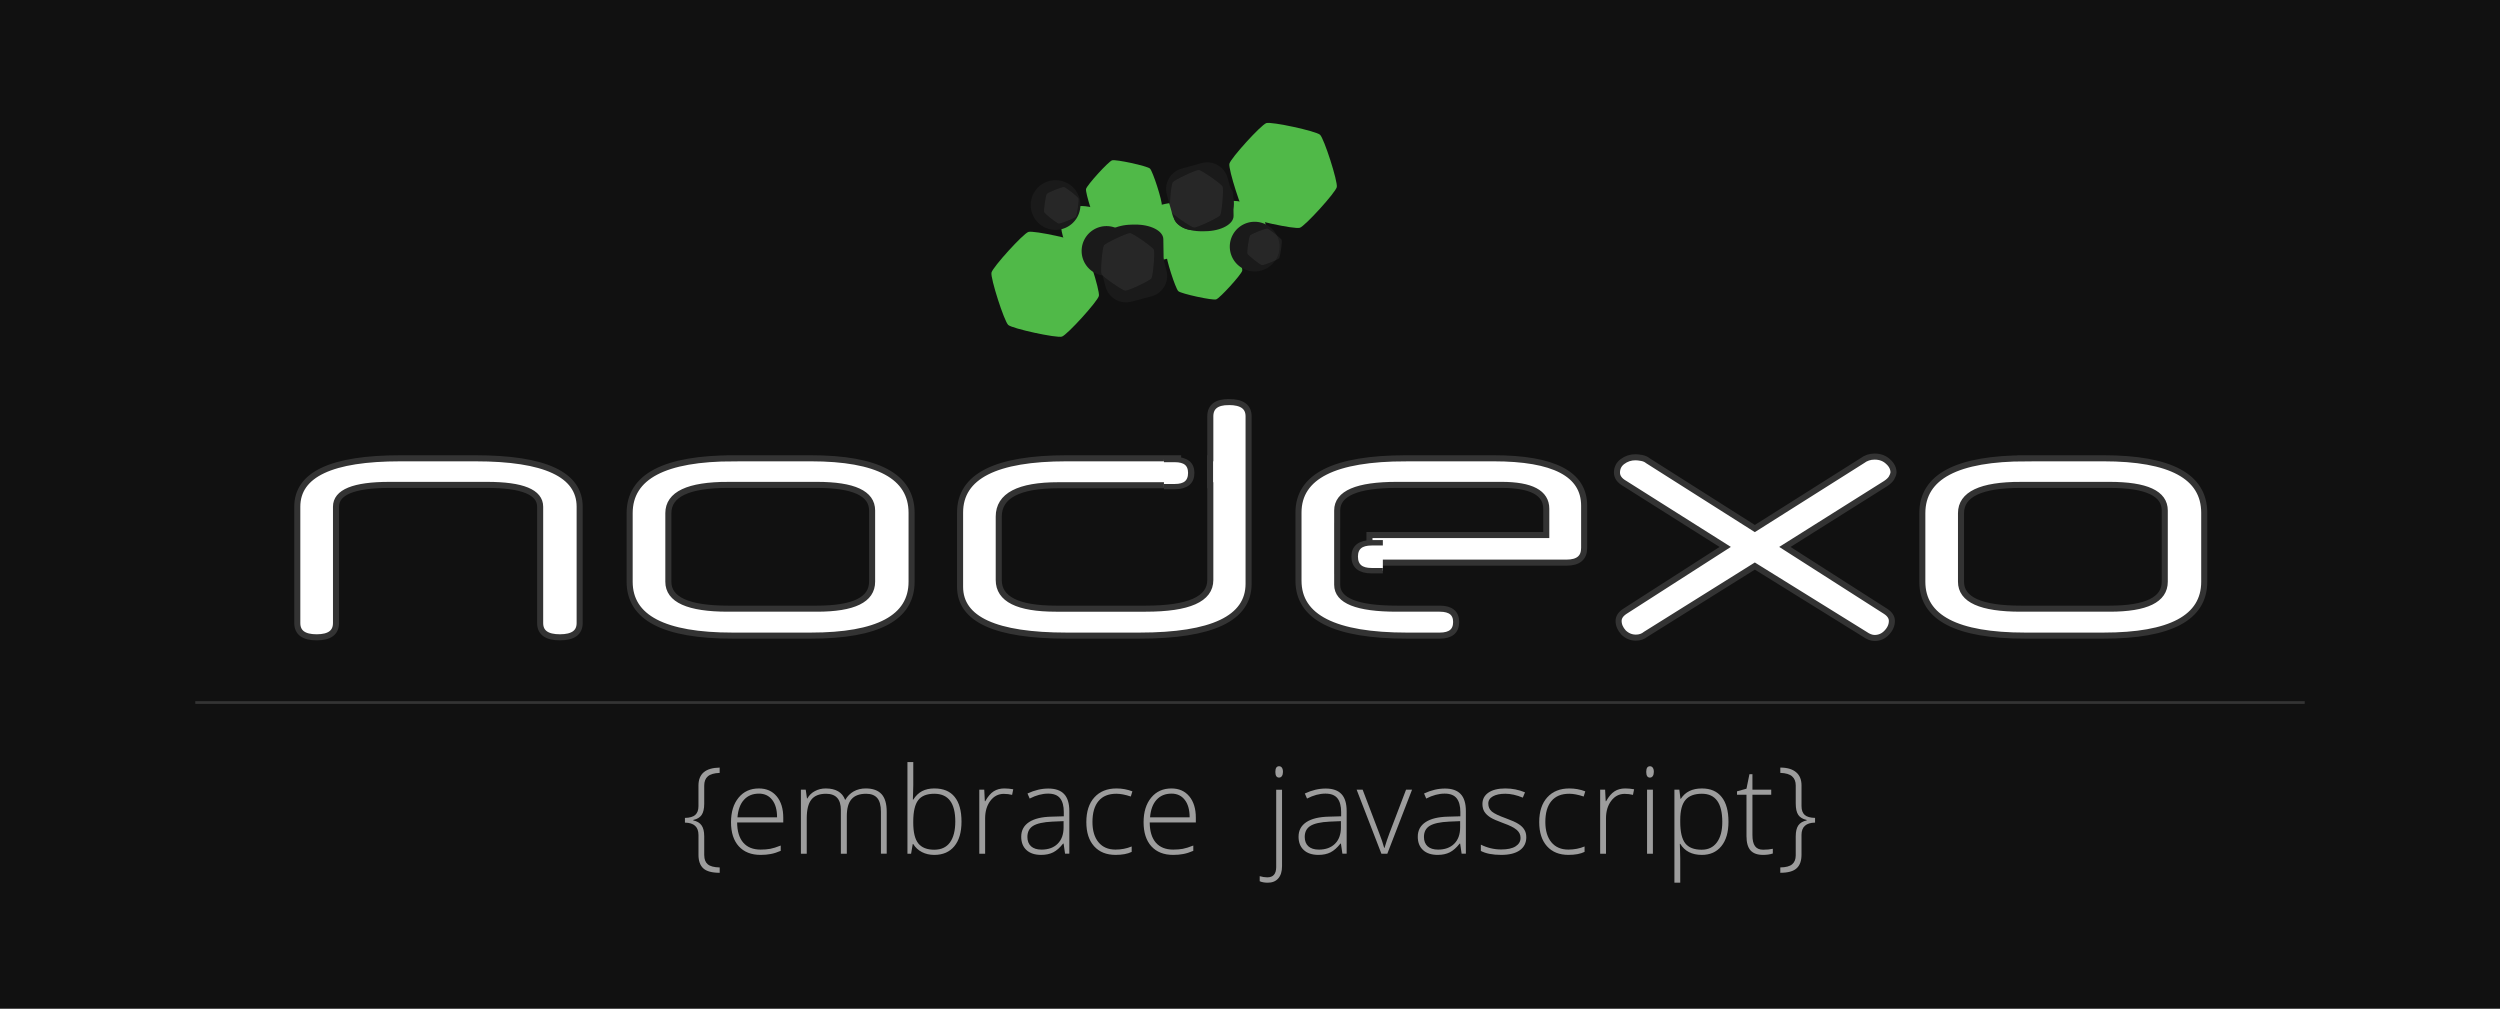 <?xml version="1.0" encoding="UTF-8" standalone="no"?>
<!-- Created with Inkscape (http://www.inkscape.org/) -->

<svg
   xmlns:dc="http://purl.org/dc/elements/1.1/"
   xmlns:cc="http://creativecommons.org/ns#"
   xmlns:rdf="http://www.w3.org/1999/02/22-rdf-syntax-ns#"
   xmlns:svg="http://www.w3.org/2000/svg"
   xmlns="http://www.w3.org/2000/svg"
   xmlns:sodipodi="http://sodipodi.sourceforge.net/DTD/sodipodi-0.dtd"
   xmlns:inkscape="http://www.inkscape.org/namespaces/inkscape"
   width="47.126mm"
   height="19.015mm"
   viewBox="0 0 166.981 67.375"
   id="svg4898"
   version="1.1"
   inkscape:version="0.91 r13725"
   sodipodi:docname="nodexo.svg">
  <defs
     id="defs4900">
    <clipPath
       id="clipPath5402-8-5-4-7-9-0-1-0-5-4-9"
       clipPathUnits="userSpaceOnUse">
      <path
         style="fill:#ffffff;fill-opacity:1;stroke:none;stroke-width:0.5;stroke-miterlimit:4;stroke-dasharray:none;stroke-opacity:1"
         d="m 64.409,1495.784 2.986,0 0,4.361 -2.986,0 z"
         id="path5404-7-2-5-8-6-2-7-8-5-1-1"
         inkscape:connector-curvature="0" />
    </clipPath>
    <clipPath
       id="clipPath5402-6-5-5-0-5-5-6-5-0-8-4-1"
       clipPathUnits="userSpaceOnUse">
      <path
         style="fill:#ffffff;fill-opacity:1;stroke:none;stroke-width:0.5;stroke-miterlimit:4;stroke-dasharray:none;stroke-opacity:1"
         d="m 64.409,1495.784 2.986,0 0,4.361 -2.986,0 z"
         id="path5404-2-2-00-9-1-8-2-5-6-9-5-7"
         inkscape:connector-curvature="0" />
    </clipPath>
  </defs>
  <sodipodi:namedview
     id="base"
     pagecolor="#ffffff"
     bordercolor="#666666"
     borderopacity="1.0"
     inkscape:pageopacity="0.0"
     inkscape:pageshadow="2"
     inkscape:zoom="5.6"
     inkscape:cx="109.33675"
     inkscape:cy="35.571713"
     inkscape:document-units="px"
     inkscape:current-layer="layer1"
     showgrid="false"
     fit-margin-top="0"
     fit-margin-left="0"
     fit-margin-right="0"
     fit-margin-bottom="0"
     inkscape:window-width="2560"
     inkscape:window-height="1377"
     inkscape:window-x="-8"
     inkscape:window-y="-8"
     inkscape:window-maximized="1" />
  <g
     inkscape:label="Ebene 1"
     inkscape:groupmode="layer"
     id="layer1"
     transform="translate(-739.633,-921.142)">
    <g
       id="g5717">
      <rect
         inkscape:export-filename="C:\Users\Kortstiege\Desktop\g4641.png"
         inkscape:export-ydpi="1200"
         inkscape:export-xdpi="1200"
         ry="0"
         y="921.142"
         x="739.633"
         height="67.375"
         width="166.981"
         id="rect5864-9-3-8-5-6-2-1-3"
         style="fill:#111111;fill-opacity:1;stroke:none" />
      <g
         transform="translate(-1.161,1.338)"
         id="g5656">
        <g
           style="font-style:normal;font-weight:normal;font-size:8.058px;line-height:125%;font-family:sans-serif;letter-spacing:0px;word-spacing:0px;opacity:0.75;fill:#cccccc;fill-opacity:1;stroke:none"
           id="text4576-8-3-0-4-7-6-1-9"
           transform="translate(1.639,0)">
          <path
             d="m 786.194,976.932 q 0,0.401 0.232,0.598 0.236,0.201 0.799,0.212 l 0,0.358 q -0.767,0 -1.094,-0.295 -0.323,-0.295 -0.323,-0.909 l 0,-1.326 q 0,-0.807 -0.905,-0.822 l 0,-0.315 q 0.48,-0.008 0.692,-0.201 0.212,-0.193 0.212,-0.582 l 0,-1.377 q 0,-1.176 1.416,-1.2 l 0,0.354 q -0.543,0.02 -0.787,0.228 -0.244,0.209 -0.244,0.618 l 0,1.2 q 0,0.511 -0.173,0.763 -0.173,0.252 -0.559,0.334 l 0,0.032 q 0.382,0.079 0.555,0.331 0.177,0.248 0.177,0.732 l 0,1.267 z"
             style="font-style:normal;font-variant:normal;font-weight:300;font-stretch:normal;font-family:'Open Sans';-inkscape-font-specification:'Open Sans Light';fill:#cccccc;fill-opacity:1"
             id="path5579"
             inkscape:connector-curvature="0" />
          <path
             d="m 789.956,976.904 q -0.932,0 -1.456,-0.574 -0.519,-0.574 -0.519,-1.609 0,-1.023 0.504,-1.637 0.504,-0.618 1.357,-0.618 0.755,0 1.192,0.527 0.437,0.527 0.437,1.432 l 0,0.315 -3.081,0 q 0.008,0.881 0.409,1.346 0.405,0.464 1.157,0.464 0.366,0 0.641,-0.051 0.279,-0.051 0.704,-0.22 l 0,0.354 q -0.362,0.157 -0.669,0.212 -0.307,0.059 -0.677,0.059 z m -0.114,-4.092 q -0.618,0 -0.992,0.409 -0.374,0.405 -0.437,1.172 l 2.644,0 q 0,-0.744 -0.323,-1.161 -0.323,-0.421 -0.893,-0.421 z"
             style="font-style:normal;font-variant:normal;font-weight:300;font-stretch:normal;font-family:'Open Sans';-inkscape-font-specification:'Open Sans Light';fill:#cccccc;fill-opacity:1"
             id="path5581"
             inkscape:connector-curvature="0" />
          <path
             d="m 797.994,976.826 0,-2.805 q 0,-0.626 -0.244,-0.913 -0.244,-0.287 -0.748,-0.287 -0.657,0 -0.972,0.362 -0.315,0.362 -0.315,1.137 l 0,2.506 -0.397,0 0,-2.923 q 0,-1.082 -0.992,-1.082 -0.673,0 -0.98,0.393 -0.307,0.39 -0.307,1.251 l 0,2.361 -0.39,0 0,-4.277 0.323,0 0.083,0.586 0.024,0 q 0.177,-0.319 0.504,-0.492 0.327,-0.177 0.72,-0.177 1.011,0 1.298,0.759 l 0.016,0 q 0.209,-0.366 0.559,-0.563 0.354,-0.197 0.803,-0.197 0.7,0 1.051,0.374 0.35,0.374 0.35,1.188 l 0,2.797 -0.386,0 z"
             style="font-style:normal;font-variant:normal;font-weight:300;font-stretch:normal;font-family:'Open Sans';-inkscape-font-specification:'Open Sans Light';fill:#cccccc;fill-opacity:1"
             id="path5583"
             inkscape:connector-curvature="0" />
          <path
             d="m 801.57,972.466 q 0.897,0 1.35,0.567 0.456,0.563 0.456,1.649 0,1.066 -0.48,1.645 -0.476,0.578 -1.342,0.578 -0.456,0 -0.822,-0.189 -0.366,-0.189 -0.578,-0.535 l -0.035,0 -0.11,0.645 -0.244,0 0,-6.122 0.39,0 0,1.538 q 0,0.346 -0.016,0.637 l -0.012,0.334 0.028,0 q 0.244,-0.386 0.586,-0.567 0.346,-0.181 0.83,-0.181 z m -0.008,0.354 q -0.755,0 -1.082,0.433 -0.327,0.433 -0.327,1.428 l 0,0.067 q 0,0.968 0.338,1.389 0.342,0.421 1.062,0.421 0.7,0 1.054,-0.488 0.354,-0.492 0.354,-1.397 0,-1.853 -1.401,-1.853 z"
             style="font-style:normal;font-variant:normal;font-weight:300;font-stretch:normal;font-family:'Open Sans';-inkscape-font-specification:'Open Sans Light';fill:#cccccc;fill-opacity:1"
             id="path5585"
             inkscape:connector-curvature="0" />
          <path
             d="m 806.249,972.466 q 0.271,0 0.582,0.055 l -0.075,0.374 q -0.268,-0.067 -0.555,-0.067 -0.547,0 -0.897,0.464 -0.35,0.464 -0.35,1.172 l 0,2.361 -0.39,0 0,-4.277 0.331,0 0.039,0.771 0.028,0 q 0.264,-0.472 0.563,-0.661 0.299,-0.193 0.724,-0.193 z"
             style="font-style:normal;font-variant:normal;font-weight:300;font-stretch:normal;font-family:'Open Sans';-inkscape-font-specification:'Open Sans Light';fill:#cccccc;fill-opacity:1"
             id="path5587"
             inkscape:connector-curvature="0" />
          <path
             d="m 810.293,976.826 -0.098,-0.677 -0.032,0 q -0.323,0.413 -0.665,0.586 -0.338,0.169 -0.803,0.169 -0.63,0 -0.98,-0.323 -0.35,-0.323 -0.35,-0.893 0,-0.626 0.519,-0.972 0.523,-0.346 1.511,-0.366 l 0.814,-0.024 0,-0.283 q 0,-0.61 -0.248,-0.921 -0.248,-0.311 -0.799,-0.311 -0.594,0 -1.232,0.33 l -0.146,-0.338 q 0.704,-0.331 1.393,-0.331 0.704,0 1.051,0.366 0.35,0.366 0.35,1.141 l 0,2.845 -0.287,0 z m -1.574,-0.275 q 0.685,0 1.078,-0.39 0.397,-0.393 0.397,-1.09 l 0,-0.421 -0.748,0.032 q -0.901,0.043 -1.287,0.283 -0.382,0.236 -0.382,0.74 0,0.401 0.244,0.626 0.248,0.22 0.696,0.22 z"
             style="font-style:normal;font-variant:normal;font-weight:300;font-stretch:normal;font-family:'Open Sans';-inkscape-font-specification:'Open Sans Light';fill:#cccccc;fill-opacity:1"
             id="path5589"
             inkscape:connector-curvature="0" />
          <path
             d="m 813.669,976.904 q -0.917,0 -1.436,-0.578 -0.519,-0.578 -0.519,-1.613 0,-1.062 0.539,-1.653 0.539,-0.594 1.475,-0.594 0.555,0 1.062,0.193 l -0.106,0.346 q -0.555,-0.185 -0.964,-0.185 -0.787,0 -1.192,0.488 -0.405,0.484 -0.405,1.397 0,0.866 0.405,1.357 0.405,0.488 1.133,0.488 0.582,0 1.082,-0.209 l 0,0.362 q -0.409,0.201 -1.074,0.201 z"
             style="font-style:normal;font-variant:normal;font-weight:300;font-stretch:normal;font-family:'Open Sans';-inkscape-font-specification:'Open Sans Light';fill:#cccccc;fill-opacity:1"
             id="path5591"
             inkscape:connector-curvature="0" />
          <path
             d="m 817.513,976.904 q -0.932,0 -1.456,-0.574 -0.519,-0.574 -0.519,-1.609 0,-1.023 0.504,-1.637 0.504,-0.618 1.357,-0.618 0.755,0 1.192,0.527 0.437,0.527 0.437,1.432 l 0,0.315 -3.081,0 q 0.008,0.881 0.409,1.346 0.405,0.464 1.157,0.464 0.366,0 0.641,-0.051 0.279,-0.051 0.704,-0.22 l 0,0.354 q -0.362,0.157 -0.669,0.212 -0.307,0.059 -0.677,0.059 z m -0.114,-4.092 q -0.618,0 -0.992,0.409 -0.374,0.405 -0.437,1.172 l 2.644,0 q 0,-0.744 -0.323,-1.161 -0.323,-0.421 -0.893,-0.421 z"
             style="font-style:normal;font-variant:normal;font-weight:300;font-stretch:normal;font-family:'Open Sans';-inkscape-font-specification:'Open Sans Light';fill:#cccccc;fill-opacity:1"
             id="path5593"
             inkscape:connector-curvature="0" />
          <path
             d="m 823.824,978.761 q -0.315,0 -0.531,-0.098 l 0,-0.338 q 0.271,0.079 0.508,0.079 0.594,0 0.594,-0.692 l 0,-5.162 0.39,0 0,5.107 q 0,0.531 -0.252,0.818 -0.248,0.287 -0.708,0.287 z m 0.515,-7.401 q 0,-0.378 0.248,-0.378 0.122,0 0.189,0.098 0.071,0.098 0.071,0.279 0,0.177 -0.071,0.279 -0.067,0.102 -0.189,0.102 -0.248,0 -0.248,-0.382 z"
             style="font-style:normal;font-variant:normal;font-weight:300;font-stretch:normal;font-family:'Open Sans';-inkscape-font-specification:'Open Sans Light';fill:#cccccc;fill-opacity:1"
             id="path5595"
             inkscape:connector-curvature="0" />
          <path
             d="m 828.817,976.826 -0.098,-0.677 -0.032,0 q -0.323,0.413 -0.665,0.586 -0.338,0.169 -0.803,0.169 -0.63,0 -0.98,-0.323 -0.35,-0.323 -0.35,-0.893 0,-0.626 0.519,-0.972 0.523,-0.346 1.511,-0.366 l 0.814,-0.024 0,-0.283 q 0,-0.61 -0.248,-0.921 -0.248,-0.311 -0.799,-0.311 -0.594,0 -1.232,0.33 l -0.146,-0.338 q 0.704,-0.331 1.393,-0.331 0.704,0 1.051,0.366 0.35,0.366 0.35,1.141 l 0,2.845 -0.287,0 z m -1.574,-0.275 q 0.685,0 1.078,-0.39 0.397,-0.393 0.397,-1.09 l 0,-0.421 -0.748,0.032 q -0.901,0.043 -1.287,0.283 -0.382,0.236 -0.382,0.74 0,0.401 0.244,0.626 0.248,0.22 0.696,0.22 z"
             style="font-style:normal;font-variant:normal;font-weight:300;font-stretch:normal;font-family:'Open Sans';-inkscape-font-specification:'Open Sans Light';fill:#cccccc;fill-opacity:1"
             id="path5597"
             inkscape:connector-curvature="0" />
          <path
             d="m 831.422,976.826 -1.653,-4.277 0.401,0 1.106,2.908 q 0.22,0.559 0.331,0.976 l 0.024,0 q 0.161,-0.535 0.331,-0.984 l 1.106,-2.9 0.401,0 -1.652,4.277 -0.393,0 z"
             style="font-style:normal;font-variant:normal;font-weight:300;font-stretch:normal;font-family:'Open Sans';-inkscape-font-specification:'Open Sans Light';fill:#cccccc;fill-opacity:1"
             id="path5599"
             inkscape:connector-curvature="0" />
          <path
             d="m 836.78,976.826 -0.098,-0.677 -0.032,0 q -0.323,0.413 -0.665,0.586 -0.338,0.169 -0.803,0.169 -0.63,0 -0.98,-0.323 -0.35,-0.323 -0.35,-0.893 0,-0.626 0.519,-0.972 0.523,-0.346 1.511,-0.366 l 0.814,-0.024 0,-0.283 q 0,-0.61 -0.248,-0.921 -0.248,-0.311 -0.799,-0.311 -0.594,0 -1.232,0.33 l -0.146,-0.338 q 0.704,-0.331 1.393,-0.331 0.704,0 1.051,0.366 0.35,0.366 0.35,1.141 l 0,2.845 -0.287,0 z m -1.574,-0.275 q 0.685,0 1.078,-0.39 0.397,-0.393 0.397,-1.09 l 0,-0.421 -0.748,0.032 q -0.901,0.043 -1.287,0.283 -0.382,0.236 -0.382,0.74 0,0.401 0.244,0.626 0.248,0.22 0.696,0.22 z"
             style="font-style:normal;font-variant:normal;font-weight:300;font-stretch:normal;font-family:'Open Sans';-inkscape-font-specification:'Open Sans Light';fill:#cccccc;fill-opacity:1"
             id="path5601"
             inkscape:connector-curvature="0" />
          <path
             d="m 841.101,975.712 q 0,0.574 -0.437,0.885 -0.437,0.307 -1.239,0.307 -0.858,0 -1.361,-0.264 l 0,-0.421 q 0.645,0.323 1.361,0.323 0.633,0 0.96,-0.209 0.331,-0.212 0.331,-0.563 0,-0.323 -0.264,-0.543 -0.26,-0.22 -0.858,-0.433 -0.641,-0.232 -0.901,-0.397 -0.26,-0.169 -0.393,-0.378 -0.13,-0.212 -0.13,-0.515 0,-0.48 0.401,-0.759 0.405,-0.279 1.129,-0.279 0.692,0 1.314,0.26 l -0.146,0.354 q -0.63,-0.26 -1.169,-0.26 -0.523,0 -0.83,0.173 -0.307,0.173 -0.307,0.48 0,0.334 0.236,0.535 0.24,0.201 0.932,0.449 0.578,0.209 0.842,0.378 0.264,0.165 0.393,0.378 0.134,0.212 0.134,0.5 z"
             style="font-style:normal;font-variant:normal;font-weight:300;font-stretch:normal;font-family:'Open Sans';-inkscape-font-specification:'Open Sans Light';fill:#cccccc;fill-opacity:1"
             id="path5603"
             inkscape:connector-curvature="0" />
          <path
             d="m 843.918,976.904 q -0.917,0 -1.436,-0.578 -0.519,-0.578 -0.519,-1.613 0,-1.062 0.539,-1.653 0.539,-0.594 1.475,-0.594 0.555,0 1.062,0.193 l -0.106,0.346 q -0.555,-0.185 -0.964,-0.185 -0.787,0 -1.192,0.488 -0.405,0.484 -0.405,1.397 0,0.866 0.405,1.357 0.405,0.488 1.133,0.488 0.582,0 1.082,-0.209 l 0,0.362 q -0.409,0.201 -1.074,0.201 z"
             style="font-style:normal;font-variant:normal;font-weight:300;font-stretch:normal;font-family:'Open Sans';-inkscape-font-specification:'Open Sans Light';fill:#cccccc;fill-opacity:1"
             id="path5605"
             inkscape:connector-curvature="0" />
          <path
             d="m 847.718,972.466 q 0.271,0 0.582,0.055 l -0.075,0.374 q -0.268,-0.067 -0.555,-0.067 -0.547,0 -0.897,0.464 -0.35,0.464 -0.35,1.172 l 0,2.361 -0.39,0 0,-4.277 0.331,0 0.039,0.771 0.028,0 q 0.264,-0.472 0.563,-0.661 0.299,-0.193 0.724,-0.193 z"
             style="font-style:normal;font-variant:normal;font-weight:300;font-stretch:normal;font-family:'Open Sans';-inkscape-font-specification:'Open Sans Light';fill:#cccccc;fill-opacity:1"
             id="path5607"
             inkscape:connector-curvature="0" />
          <path
             d="m 849.556,976.826 -0.39,0 0,-4.277 0.39,0 0,4.277 z m -0.445,-5.465 q 0,-0.378 0.248,-0.378 0.122,0 0.189,0.098 0.071,0.098 0.071,0.279 0,0.177 -0.071,0.279 -0.067,0.102 -0.189,0.102 -0.248,0 -0.248,-0.382 z"
             style="font-style:normal;font-variant:normal;font-weight:300;font-stretch:normal;font-family:'Open Sans';-inkscape-font-specification:'Open Sans Light';fill:#cccccc;fill-opacity:1"
             id="path5609"
             inkscape:connector-curvature="0" />
          <path
             d="m 852.822,976.904 q -0.988,0 -1.44,-0.74 l -0.028,0 0.012,0.331 q 0.016,0.291 0.016,0.637 l 0,1.629 -0.39,0 0,-6.213 0.33,0 0.075,0.61 0.024,0 q 0.441,-0.692 1.409,-0.692 0.866,0 1.318,0.571 0.456,0.567 0.456,1.653 0,1.054 -0.48,1.637 -0.476,0.578 -1.302,0.578 z m -0.008,-0.346 q 0.657,0 1.015,-0.488 0.362,-0.488 0.362,-1.365 0,-1.885 -1.361,-1.885 -0.748,0 -1.098,0.413 -0.35,0.409 -0.35,1.338 l 0,0.126 q 0,1.003 0.334,1.432 0.338,0.429 1.098,0.429 z"
             style="font-style:normal;font-variant:normal;font-weight:300;font-stretch:normal;font-family:'Open Sans';-inkscape-font-specification:'Open Sans Light';fill:#cccccc;fill-opacity:1"
             id="path5611"
             inkscape:connector-curvature="0" />
          <path
             d="m 856.921,976.558 q 0.37,0 0.645,-0.063 l 0,0.315 q -0.283,0.094 -0.653,0.094 -0.567,0 -0.838,-0.303 -0.268,-0.303 -0.268,-0.952 l 0,-2.762 -0.633,0 0,-0.228 0.633,-0.177 0.197,-0.968 0.201,0 0,1.035 1.255,0 0,0.338 -1.255,0 0,2.707 q 0,0.492 0.173,0.728 0.173,0.236 0.543,0.236 z"
             style="font-style:normal;font-variant:normal;font-weight:300;font-stretch:normal;font-family:'Open Sans';-inkscape-font-specification:'Open Sans Light';fill:#cccccc;fill-opacity:1"
             id="path5613"
             inkscape:connector-curvature="0" />
          <path
             d="m 859.097,975.665 q 0,-0.484 0.173,-0.732 0.177,-0.252 0.559,-0.331 l 0,-0.032 q -0.382,-0.079 -0.559,-0.331 -0.173,-0.252 -0.173,-0.767 l 0,-1.2 q 0,-0.405 -0.244,-0.614 -0.24,-0.212 -0.787,-0.232 l 0,-0.354 q 0.685,0 1.051,0.307 0.366,0.303 0.366,0.893 l 0,1.377 q 0,0.393 0.212,0.586 0.216,0.189 0.692,0.197 l 0,0.315 q -0.905,0.016 -0.905,0.822 l 0,1.326 q 0,0.61 -0.327,0.905 -0.323,0.299 -1.09,0.299 l 0,-0.358 q 0.555,-0.008 0.791,-0.209 0.24,-0.197 0.24,-0.602 l 0,-1.267 z"
             style="font-style:normal;font-variant:normal;font-weight:300;font-stretch:normal;font-family:'Open Sans';-inkscape-font-specification:'Open Sans Light';fill:#cccccc;fill-opacity:1"
             id="path5615"
             inkscape:connector-curvature="0" />
        </g>
        <rect
           style="opacity:0.15;fill:#ffffff;fill-opacity:1;stroke:none"
           id="rect5404-2-4-3-7"
           width="140.893"
           height="0.179"
           x="753.838"
           y="966.637"
           inkscape:export-filename="C:\Users\Kortstiege\Desktop\g4641.png"
           inkscape:export-xdpi="1200"
           inkscape:export-ydpi="1200" />
        <g
           id="g5617"
           transform="translate(5.1762582e-5,0)">
          <g
             inkscape:export-ydpi="1200"
             inkscape:export-xdpi="1200"
             style="fill:#ffffff;fill-opacity:1;stroke:#333333"
             id="g5322-2-5-8-42-4-8-7-7-3"
             transform="matrix(0.81,0,0,0.81,588.858,-202.205)">
            <g
               id="text5135-87-1-2-8-7-4-2-6-0-5-8-2-4-8"
               style="font-style:normal;font-weight:normal;font-size:24.714px;line-height:125%;font-family:sans-serif;letter-spacing:0px;word-spacing:0px;fill:#ffffff;fill-opacity:1;stroke:#333333;stroke-width:0.474;stroke-linecap:butt;stroke-linejoin:miter;stroke-miterlimit:4;stroke-dasharray:none;stroke-opacity:1"
               transform="matrix(1.099,0,0,0.91,242.601,0.296)" />
            <path
               inkscape:connector-curvature="0"
               style="fill:#ffffff;fill-opacity:1;stroke:#333333;stroke-width:0.5;stroke-miterlimit:4;stroke-dasharray:none;stroke-opacity:1"
               d="m 288.904,1418.348 c -1.018,0 -1.527,0.394 -1.527,1.182 l 0,3.457 -0.021,0 0,2.223 0.021,0 0,7.816 c 0,1.575 -1.776,2.361 -5.328,2.361 l -7.398,0 c -3.145,0 -4.719,-0.787 -4.719,-2.361 l 0,-5.231 c 0,-1.724 1.641,-2.586 4.922,-2.586 l 9.869,0 0,-2.223 -9.191,0 c -5.86,0 -8.789,1.49 -8.789,4.471 l 0,6.131 c 0,2.681 2.929,4.021 8.789,4.021 l 6.008,0 c 5.996,0 8.994,-1.426 8.994,-4.275 l 0,-13.805 c 0,-0.787 -0.543,-1.182 -1.629,-1.182 z m 53.252,4.498 c -0.385,0 -0.723,0.113 -1.018,0.338 l -8.859,5.596 -8.824,-5.596 c -0.136,-0.113 -0.306,-0.187 -0.51,-0.225 -0.204,-0.037 -0.372,-0.057 -0.508,-0.057 -0.407,0 -0.769,0.121 -1.086,0.365 -0.294,0.225 -0.441,0.525 -0.441,0.9 0,0.356 0.215,0.657 0.645,0.9 l 8.281,5.229 -8.281,5.314 c -0.339,0.225 -0.51,0.487 -0.51,0.787 0,0.338 0.137,0.657 0.408,0.957 0.294,0.281 0.633,0.422 1.018,0.422 0.317,0 0.588,-0.094 0.814,-0.281 l 8.994,-5.623 9.062,5.623 c 0.294,0.206 0.566,0.309 0.814,0.309 0.385,0 0.713,-0.141 0.984,-0.422 0.294,-0.3 0.441,-0.628 0.441,-0.984 0,-0.3 -0.17,-0.562 -0.51,-0.787 l -8.314,-5.314 8.314,-5.229 c 0.226,-0.15 0.384,-0.301 0.475,-0.451 0.09,-0.15 0.147,-0.299 0.17,-0.449 0,-0.338 -0.147,-0.638 -0.441,-0.9 -0.294,-0.281 -0.667,-0.422 -1.119,-0.422 z m -121.58,0.141 c -5.657,0 -8.486,1.332 -8.486,3.994 l 0,9.588 c 0,0.787 0.532,1.18 1.596,1.18 1.063,0 1.596,-0.392 1.596,-1.18 l 0,-9.588 c 0,-1.2 1.471,-1.801 4.412,-1.801 l 8.043,0 c 2.919,0 4.379,0.601 4.379,1.801 l 0,9.588 c 0,0.787 0.543,1.18 1.629,1.18 1.086,0 1.629,-0.392 1.629,-1.18 l 0,-9.588 c 0,-2.662 -2.861,-3.994 -8.586,-3.994 l -6.211,0 z m 27.508,0 c -5.725,0 -8.588,1.509 -8.588,4.527 l 0,5.652 c 0,2.962 2.83,4.443 8.486,4.443 l 6.447,0 c 5.543,0 8.316,-1.482 8.316,-4.443 l 0,-5.68 c 0,-2.999 -2.773,-4.5 -8.316,-4.5 l -6.346,0 z m 55.424,0 c -5.906,0 -8.859,1.49 -8.859,4.471 l 0,5.625 c 0,3.018 2.988,4.527 8.961,4.527 l 2.682,0 c 0.905,0 1.357,-0.375 1.357,-1.125 0,-0.731 -0.452,-1.098 -1.357,-1.098 l -3.529,0 c -3.281,0 -4.922,-0.656 -4.922,-1.969 l 0,-1.121 -0.002,0 0,-3.75 0.002,0 0,-1.258 c 0,-1.406 1.641,-2.109 4.922,-2.109 l 8.619,0 c 2.466,0 3.699,0.656 3.699,1.969 l 0,2.166 -14.58,0 0,2.277 16.244,0 c 0.973,0 1.459,-0.403 1.459,-1.209 l 0,-3.488 c 0,-2.606 -2.489,-3.908 -7.467,-3.908 l -7.229,0 z m 51.168,0 c -5.725,0 -8.586,1.509 -8.586,4.527 l 0,5.652 c 0,2.962 2.828,4.443 8.484,4.443 l 6.449,0 c 5.543,0 8.314,-1.482 8.314,-4.443 l 0,-5.68 c 0,-2.999 -2.771,-4.5 -8.314,-4.5 l -6.348,0 z m -107.066,2.193 7.33,0 c 3.032,0 4.549,0.703 4.549,2.109 l 0,5.877 c 0,1.481 -1.517,2.221 -4.549,2.221 l -7.33,0 c -3.281,0 -4.922,-0.74 -4.922,-2.221 l 0,-5.652 c 0,-1.556 1.641,-2.334 4.922,-2.334 z m 106.592,0 7.33,0 c 3.032,0 4.549,0.703 4.549,2.109 l 0,5.877 c 0,1.481 -1.517,2.221 -4.549,2.221 l -7.33,0 c -3.281,0 -4.922,-0.74 -4.922,-2.221 l 0,-5.652 c 0,-1.556 1.641,-2.334 4.922,-2.334 z"
               id="rect6149-7-9-9-5-47-0-3-5-4" />
            <g
               transform="matrix(-1.138,0,0,0.943,374.902,18.326)"
               style="font-style:normal;font-weight:normal;font-size:24.714px;line-height:125%;font-family:sans-serif;letter-spacing:0px;word-spacing:0px;fill:#ffffff;fill-opacity:1;stroke:#333333;stroke-width:0.474;stroke-linecap:butt;stroke-linejoin:miter;stroke-miterlimit:4;stroke-dasharray:none;stroke-opacity:1"
               id="text5135-87-1-2-4-5-1-4-6-7-4-0-1-5-8-3-6"
               mask="none"
               clip-path="url(#clipPath5402-8-5-4-7-9-0-1-0-5-4-9)">
              <path
                 d="m 0.665,1498.252 q 0,1.298 -1.483,1.298 -1.483,0 -1.483,-1.298 l 0,-10.534 q 0,-1.977 -3.985,-1.977 l -7.321,0 q -4.016,0 -4.016,1.977 l 0,10.534 q 0,1.298 -1.452,1.298 -1.452,0 -1.452,-1.298 l 0,-10.534 q 0,-4.387 7.723,-4.387 l 5.653,0 q 7.816,0 7.816,4.387 l 0,10.534 z"
                 style="font-style:normal;font-variant:normal;font-weight:normal;font-stretch:normal;font-size:30.892px;font-family:'Neuropol X';-inkscape-font-specification:'Neuropol X';fill:#ffffff;fill-opacity:1;stroke:#333333;stroke-width:0.474;stroke-miterlimit:4;stroke-dasharray:none"
                 id="path5341-1-74-47-1-1-1-3-1-2-8-3-1"
                 inkscape:connector-curvature="0" />
              <path
                 d="m 22.614,1488.057 q 0,-2.317 -4.14,-2.317 l -6.673,0 q -4.479,0 -4.479,2.564 l 0,6.209 q 0,2.441 4.479,2.441 l 6.673,0 q 4.14,0 4.14,-2.441 l 0,-6.457 z m 2.966,6.457 q 0,4.881 -7.569,4.881 l -5.87,0 q -7.723,0 -7.723,-4.881 l 0,-6.209 q 0,-4.974 7.816,-4.974 l 5.777,0 q 7.569,0 7.569,4.943 l 0,6.24 z"
                 style="font-style:normal;font-variant:normal;font-weight:normal;font-stretch:normal;font-size:30.892px;font-family:'Neuropol X';-inkscape-font-specification:'Neuropol X';fill:#ffffff;fill-opacity:1;stroke:#333333;stroke-width:0.474;stroke-miterlimit:4;stroke-dasharray:none"
                 id="path5343-8-7-8-4-7-6-3-1-1-7-1-7"
                 inkscape:connector-curvature="0" />
              <path
                 d="m 47.999,1485.771 -11.399,0 q -4.479,0 -4.479,2.842 l 0,5.746 q 0,2.595 4.294,2.595 l 6.734,0 q 4.85,0 4.85,-2.595 l 0,-8.588 z m 2.873,8.928 q 0,4.696 -8.186,4.696 l -5.468,0 q -8.001,0 -8.001,-4.418 l 0,-6.734 q 0,-4.912 8.001,-4.912 l 10.781,0 0,-3.8 q 0,-1.298 1.39,-1.298 1.483,0 1.483,1.298 l 0,15.168 z"
                 style="font-style:normal;font-variant:normal;font-weight:normal;font-stretch:normal;font-size:30.892px;font-family:'Neuropol X';-inkscape-font-specification:'Neuropol X';fill:#ffffff;fill-opacity:1;stroke:#333333;stroke-width:0.474;stroke-miterlimit:4;stroke-dasharray:none"
                 id="path5345-2-9-8-0-56-5-2-5-4-5-7-1"
                 inkscape:connector-curvature="0" />
              <path
                 d="m 57.522,1490.281 15.693,0 0,-2.379 q 0,-2.163 -3.367,-2.163 l -7.847,0 q -4.479,0 -4.479,2.317 l 0,2.224 z m 18.535,1.174 q 0,1.328 -1.328,1.328 l -17.207,0 0,2.008 q 0,2.163 4.479,2.163 l 3.213,0 q 1.236,0 1.236,1.205 0,1.236 -1.236,1.236 l -2.44,0 q -8.156,0 -8.156,-4.974 l 0,-6.178 q 0,-4.912 8.063,-4.912 l 6.58,0 q 6.796,0 6.796,4.294 l 0,3.831 z"
                 style="font-style:normal;font-variant:normal;font-weight:normal;font-stretch:normal;font-size:30.892px;font-family:'Neuropol X';-inkscape-font-specification:'Neuropol X';fill:#ffffff;fill-opacity:1;stroke:#333333;stroke-width:0.474;stroke-miterlimit:4;stroke-dasharray:none"
                 id="path5347-0-0-4-6-4-7-8-7-7-8-7-7"
                 inkscape:connector-curvature="0" />
              <path
                 d="m 88.869,1489.694 8.063,-6.147 q 0.402,-0.371 0.927,-0.371 0.618,0 1.019,0.463 0.402,0.432 0.402,0.989 -0.031,0.247 -0.154,0.494 -0.124,0.247 -0.432,0.494 l -7.569,5.746 7.569,5.839 q 0.463,0.371 0.463,0.865 0,0.587 -0.402,1.081 -0.371,0.463 -0.896,0.463 -0.34,0 -0.741,-0.34 l -8.248,-6.178 -8.186,6.178 q -0.309,0.309 -0.741,0.309 -0.525,0 -0.927,-0.463 -0.371,-0.494 -0.371,-1.05 0,-0.494 0.463,-0.865 l 7.538,-5.839 -7.538,-5.746 q -0.587,-0.402 -0.587,-0.989 0,-0.618 0.402,-0.989 0.432,-0.402 0.989,-0.402 0.185,0 0.463,0.062 0.278,0.062 0.463,0.247 l 8.032,6.147 z"
                 style="font-style:normal;font-variant:normal;font-weight:normal;font-stretch:normal;font-size:30.892px;font-family:'Neuropol X';-inkscape-font-specification:'Neuropol X';fill:#ffffff;fill-opacity:1;stroke:#333333;stroke-width:0.474;stroke-miterlimit:4;stroke-dasharray:none"
                 id="path5349-4-8-5-7-1-3-8-0-1-0-9-2"
                 inkscape:connector-curvature="0" />
              <path
                 d="m 119.634,1488.057 q 0,-2.317 -4.14,-2.317 l -6.673,0 q -4.479,0 -4.479,2.564 l 0,6.209 q 0,2.441 4.479,2.441 l 6.673,0 q 4.14,0 4.14,-2.441 l 0,-6.457 z m 2.966,6.457 q 0,4.881 -7.569,4.881 l -5.87,0 q -7.723,0 -7.723,-4.881 l 0,-6.209 q 0,-4.974 7.816,-4.974 l 5.777,0 q 7.569,0 7.569,4.943 l 0,6.24 z"
                 style="font-style:normal;font-variant:normal;font-weight:normal;font-stretch:normal;font-size:30.892px;font-family:'Neuropol X';-inkscape-font-specification:'Neuropol X';fill:#ffffff;fill-opacity:1;stroke:#333333;stroke-width:0.474;stroke-miterlimit:4;stroke-dasharray:none"
                 id="path5351-2-5-7-0-1-5-2-0-1-0-3-8"
                 inkscape:connector-curvature="0" />
            </g>
            <g
               transform="matrix(1.103,0,0,0.914,212.51,54.875)"
               style="font-style:normal;font-weight:normal;font-size:24.714px;line-height:125%;font-family:sans-serif;letter-spacing:0px;word-spacing:0px;fill:#ffffff;fill-opacity:1;stroke:#333333;stroke-width:0.474;stroke-linecap:butt;stroke-linejoin:miter;stroke-miterlimit:4;stroke-dasharray:none;stroke-opacity:1"
               id="text5135-87-1-2-4-5-5-0-3-8-6-2-4-97-1-6-7-1"
               mask="none"
               clip-path="url(#clipPath5402-6-5-5-0-5-5-6-5-0-8-4-1)">
              <path
                 d="m 0.665,1498.252 q 0,1.298 -1.483,1.298 -1.483,0 -1.483,-1.298 l 0,-10.534 q 0,-1.977 -3.985,-1.977 l -7.321,0 q -4.016,0 -4.016,1.977 l 0,10.534 q 0,1.298 -1.452,1.298 -1.452,0 -1.452,-1.298 l 0,-10.534 q 0,-4.387 7.723,-4.387 l 5.653,0 q 7.816,0 7.816,4.387 l 0,10.534 z"
                 style="font-style:normal;font-variant:normal;font-weight:normal;font-stretch:normal;font-size:30.892px;font-family:'Neuropol X';-inkscape-font-specification:'Neuropol X';fill:#ffffff;fill-opacity:1;stroke:#333333;stroke-width:0.474;stroke-miterlimit:4;stroke-dasharray:none"
                 id="path5341-1-7-6-8-4-9-3-6-8-5-4-8-1"
                 inkscape:connector-curvature="0" />
              <path
                 d="m 22.614,1488.057 q 0,-2.317 -4.14,-2.317 l -6.673,0 q -4.479,0 -4.479,2.564 l 0,6.209 q 0,2.441 4.479,2.441 l 6.673,0 q 4.14,0 4.14,-2.441 l 0,-6.457 z m 2.966,6.457 q 0,4.881 -7.569,4.881 l -5.87,0 q -7.723,0 -7.723,-4.881 l 0,-6.209 q 0,-4.974 7.816,-4.974 l 5.777,0 q 7.569,0 7.569,4.943 l 0,6.24 z"
                 style="font-style:normal;font-variant:normal;font-weight:normal;font-stretch:normal;font-size:30.892px;font-family:'Neuropol X';-inkscape-font-specification:'Neuropol X';fill:#ffffff;fill-opacity:1;stroke:#333333;stroke-width:0.474;stroke-miterlimit:4;stroke-dasharray:none"
                 id="path5343-8-4-7-4-7-8-5-8-4-0-1-4-4"
                 inkscape:connector-curvature="0" />
              <path
                 d="m 47.999,1485.771 -11.399,0 q -4.479,0 -4.479,2.842 l 0,5.746 q 0,2.595 4.294,2.595 l 6.734,0 q 4.85,0 4.85,-2.595 l 0,-8.588 z m 2.873,8.928 q 0,4.696 -8.186,4.696 l -5.468,0 q -8.001,0 -8.001,-4.418 l 0,-6.734 q 0,-4.912 8.001,-4.912 l 10.781,0 0,-3.8 q 0,-1.298 1.39,-1.298 1.483,0 1.483,1.298 l 0,15.168 z"
                 style="font-style:normal;font-variant:normal;font-weight:normal;font-stretch:normal;font-size:30.892px;font-family:'Neuropol X';-inkscape-font-specification:'Neuropol X';fill:#ffffff;fill-opacity:1;stroke:#333333;stroke-width:0.474;stroke-miterlimit:4;stroke-dasharray:none"
                 id="path5345-2-8-8-6-0-6-6-8-5-2-4-7-4"
                 inkscape:connector-curvature="0" />
              <path
                 d="m 57.522,1490.281 15.693,0 0,-2.379 q 0,-2.163 -3.367,-2.163 l -7.847,0 q -4.479,0 -4.479,2.317 l 0,2.224 z m 18.535,1.174 q 0,1.328 -1.328,1.328 l -17.207,0 0,2.008 q 0,2.163 4.479,2.163 l 3.213,0 q 1.236,0 1.236,1.205 0,1.236 -1.236,1.236 l -2.44,0 q -8.156,0 -8.156,-4.974 l 0,-6.178 q 0,-4.912 8.063,-4.912 l 6.58,0 q 6.796,0 6.796,4.294 l 0,3.831 z"
                 style="font-style:normal;font-variant:normal;font-weight:normal;font-stretch:normal;font-size:30.892px;font-family:'Neuropol X';-inkscape-font-specification:'Neuropol X';fill:#ffffff;fill-opacity:1;stroke:#333333;stroke-width:0.474;stroke-miterlimit:4;stroke-dasharray:none"
                 id="path5347-0-7-9-4-8-7-6-6-9-1-4-4-9"
                 inkscape:connector-curvature="0" />
              <path
                 d="m 88.869,1489.694 8.063,-6.147 q 0.402,-0.371 0.927,-0.371 0.618,0 1.019,0.463 0.402,0.432 0.402,0.989 -0.031,0.247 -0.154,0.494 -0.124,0.247 -0.432,0.494 l -7.569,5.746 7.569,5.839 q 0.463,0.371 0.463,0.865 0,0.587 -0.402,1.081 -0.371,0.463 -0.896,0.463 -0.34,0 -0.741,-0.34 l -8.248,-6.178 -8.186,6.178 q -0.309,0.309 -0.741,0.309 -0.525,0 -0.927,-0.463 -0.371,-0.494 -0.371,-1.05 0,-0.494 0.463,-0.865 l 7.538,-5.839 -7.538,-5.746 q -0.587,-0.402 -0.587,-0.989 0,-0.618 0.402,-0.989 0.432,-0.402 0.989,-0.402 0.185,0 0.463,0.062 0.278,0.062 0.463,0.247 l 8.032,6.147 z"
                 style="font-style:normal;font-variant:normal;font-weight:normal;font-stretch:normal;font-size:30.892px;font-family:'Neuropol X';-inkscape-font-specification:'Neuropol X';fill:#ffffff;fill-opacity:1;stroke:#333333;stroke-width:0.474;stroke-miterlimit:4;stroke-dasharray:none"
                 id="path5349-4-9-2-4-8-3-7-3-9-5-1-4-1"
                 inkscape:connector-curvature="0" />
              <path
                 d="m 119.634,1488.057 q 0,-2.317 -4.14,-2.317 l -6.673,0 q -4.479,0 -4.479,2.564 l 0,6.209 q 0,2.441 4.479,2.441 l 6.673,0 q 4.14,0 4.14,-2.441 l 0,-6.457 z m 2.966,6.457 q 0,4.881 -7.569,4.881 l -5.87,0 q -7.723,0 -7.723,-4.881 l 0,-6.209 q 0,-4.974 7.816,-4.974 l 5.777,0 q 7.569,0 7.569,4.943 l 0,6.24 z"
                 style="font-style:normal;font-variant:normal;font-weight:normal;font-stretch:normal;font-size:30.892px;font-family:'Neuropol X';-inkscape-font-specification:'Neuropol X';fill:#ffffff;fill-opacity:1;stroke:#333333;stroke-width:0.474;stroke-miterlimit:4;stroke-dasharray:none"
                 id="path5351-2-7-4-44-6-2-9-54-3-3-4-6-8"
                 inkscape:connector-curvature="0" />
            </g>
          </g>
          <g
             id="g5557">
            <path
               transform="matrix(-0.196,-0.634,0.634,-0.196,730.264,1260.566)"
               style="fill:#50b948;fill-opacity:1;stroke:none"
               d="m 430.314,263.642 c -0.476,0.281 -5.05,0.328 -5.531,0.056 -0.482,-0.272 -2.809,-4.209 -2.814,-4.762 -0.006,-0.553 2.241,-4.537 2.717,-4.818 0.476,-0.281 5.05,-0.328 5.531,-0.056 0.482,0.272 2.809,4.209 2.814,4.762 0.006,0.553 -2.241,4.537 -2.717,4.818 z"
               id="path5074-1-8-1-9-1-1-7-4-2"
               inkscape:connector-curvature="0" />
            <path
               transform="matrix(-0.138,-0.447,0.447,-0.138,759.137,1159.795)"
               style="fill:#50b948;fill-opacity:1;stroke:none"
               d="m 430.314,263.642 c -0.476,0.281 -5.05,0.328 -5.531,0.056 -0.482,-0.272 -2.809,-4.209 -2.814,-4.762 -0.006,-0.553 2.241,-4.537 2.717,-4.818 0.476,-0.281 5.05,-0.328 5.531,-0.056 0.482,0.272 2.809,4.209 2.814,4.762 0.006,0.553 -2.241,4.537 -2.717,4.818 z"
               id="path5074-8-5-7-7-8-9-5-0-1-8"
               inkscape:connector-curvature="0" />
            <path
               transform="matrix(-0.098,-0.317,0.317,-0.098,773.306,1096.215)"
               style="fill:#50b948;fill-opacity:1;stroke:none"
               d="m 430.314,263.642 c -0.714,0.422 -4.809,0.464 -5.531,0.056 -0.723,-0.408 -2.806,-3.933 -2.814,-4.762 -0.008,-0.83 2.003,-4.396 2.717,-4.818 0.714,-0.422 4.809,-0.464 5.531,-0.056 0.723,0.408 2.806,3.933 2.814,4.762 0.008,0.83 -2.003,4.396 -2.717,4.818 z"
               id="path5074-8-8-8-2-7-3-9-9-1-0-1"
               inkscape:connector-curvature="0" />
            <path
               transform="matrix(0.955,-0.295,0.295,0.955,0,0)"
               style="fill:#1a1a1a;fill-opacity:1;stroke:none"
               d="m 503.887,1135.834 a 1.66,1.66 0 0 1 -1.66,1.66 1.66,1.66 0 0 1 -1.66,-1.66 1.66,1.66 0 0 1 1.66,-1.66 1.66,1.66 0 0 1 1.66,1.66 z"
               id="path5129-0-6-6-0-1-0-1-6-0-6"
               inkscape:connector-curvature="0" />
            <path
               transform="matrix(0.955,-0.295,0.295,0.955,0,0)"
               style="fill:#1a1a1a;fill-opacity:1;stroke:none"
               d="m 501.543,1131.899 a 1.66,1.66 0 0 1 -1.66,1.66 1.66,1.66 0 0 1 -1.66,-1.66 1.66,1.66 0 0 1 1.66,-1.66 1.66,1.66 0 0 1 1.66,1.66 z"
               id="path5129-0-3-6-1-8-7-4-5-1-2-6"
               inkscape:connector-curvature="0" />
            <path
               transform="matrix(0.196,0.634,-0.634,0.196,906.834,609.746)"
               style="fill:#50b948;fill-opacity:1;stroke:none"
               d="m 430.314,263.642 c -0.476,0.281 -5.05,0.328 -5.531,0.056 -0.482,-0.272 -2.809,-4.209 -2.814,-4.762 -0.006,-0.553 2.241,-4.537 2.717,-4.818 0.476,-0.281 5.05,-0.328 5.531,-0.056 0.482,0.272 2.809,4.209 2.814,4.762 0.006,0.553 -2.241,4.537 -2.717,4.818 z"
               id="path5074-1-8-8-9-7-0-3-2-1-7"
               inkscape:connector-curvature="0" />
            <path
               transform="matrix(0.138,0.447,-0.447,0.138,877.961,710.518)"
               style="fill:#50b948;fill-opacity:1;stroke:none"
               d="m 430.314,263.642 c -0.476,0.281 -5.05,0.328 -5.531,0.056 -0.482,-0.272 -2.809,-4.209 -2.814,-4.762 -0.006,-0.553 2.241,-4.537 2.717,-4.818 0.476,-0.281 5.05,-0.328 5.531,-0.056 0.482,0.272 2.809,4.209 2.814,4.762 0.006,0.553 -2.241,4.537 -2.717,4.818 z"
               id="path5074-8-5-7-3-3-2-4-7-1-9-4"
               inkscape:connector-curvature="0" />
            <path
               transform="matrix(0.098,0.317,-0.317,0.098,863.792,774.097)"
               style="fill:#50b948;fill-opacity:1;stroke:none"
               d="m 430.314,263.642 c -0.714,0.422 -4.809,0.464 -5.531,0.056 -0.723,-0.408 -2.806,-3.933 -2.814,-4.762 -0.008,-0.83 2.003,-4.396 2.717,-4.818 0.714,-0.422 4.809,-0.464 5.531,-0.056 0.723,0.408 2.806,3.933 2.814,4.762 0.008,0.83 -2.003,4.396 -2.717,4.818 z"
               id="path5074-8-8-8-2-0-6-7-3-4-6-5-4"
               inkscape:connector-curvature="0" />
            <path
               transform="matrix(-0.955,0.295,-0.295,-0.955,0,0)"
               style="fill:#1a1a1a;fill-opacity:1;stroke:none"
               d="m -507.76,-1134.567 a 1.66,1.66 0 0 1 -1.66,1.66 1.66,1.66 0 0 1 -1.66,-1.66 1.66,1.66 0 0 1 1.66,-1.66 1.66,1.66 0 0 1 1.66,1.66 z"
               id="path5129-0-6-6-4-0-8-2-9-9-5-6"
               inkscape:connector-curvature="0" />
            <path
               transform="matrix(-0.955,0.295,-0.295,-0.955,0,0)"
               style="fill:#1a1a1a;fill-opacity:1;stroke:none"
               d="m -510.112,-1138.48 a 1.66,1.66 0 0 1 -1.66,1.66 1.66,1.66 0 0 1 -1.66,-1.66 1.66,1.66 0 0 1 1.66,-1.66 1.66,1.66 0 0 1 1.66,1.66 z"
               id="path5129-0-3-6-1-7-4-8-7-6-9-7-2"
               inkscape:connector-curvature="0" />
            <path
               transform="matrix(0.237,0.257,-0.247,0.252,781.123,760.193)"
               style="fill:#50b948;fill-opacity:1;stroke:none"
               d="m 430.314,263.642 c -0.476,0.281 -5.05,0.328 -5.531,0.056 -0.482,-0.272 -2.809,-4.209 -2.814,-4.762 -0.006,-0.553 2.241,-4.537 2.717,-4.818 0.476,-0.281 5.05,-0.328 5.531,-0.056 0.482,0.272 2.809,4.209 2.814,4.762 0.006,0.553 -2.241,4.537 -2.717,4.818 z"
               id="path5074-8-5-7-3-9-5-2-3-1-3-0-3"
               inkscape:connector-curvature="0" />
            <path
               transform="matrix(0.967,-0.255,0.255,0.967,0,0)"
               style="fill:#1a1a1a;fill-opacity:1;stroke:none"
               d="m 549.677,1112.772 1.373,0 c 0.785,0 1.417,0.632 1.417,1.417 l 0,1.373 c 0,0.785 -0.632,1.417 -1.417,1.417 l -1.373,0 c -0.785,0 -1.417,-0.632 -1.417,-1.417 l 0,-1.373 c 0,-0.785 0.632,-1.417 1.417,-1.417 z"
               id="rect3400-4-9-04-8-7-0-0-6-7"
               inkscape:connector-curvature="0" />
            <path
               transform="matrix(0.964,-0.267,0.267,0.964,0,0)"
               style="fill:#1a1a1a;fill-opacity:1;stroke:none"
               d="m 541.299,1115.759 1.373,0 c 0.785,0 1.417,0.632 1.417,1.417 l 0,1.373 c 0,0.785 -0.632,1.417 -1.417,1.417 l -1.373,0 c -0.785,0 -1.417,-0.632 -1.417,-1.417 l 0,-1.373 c 0,-0.785 0.632,-1.417 1.417,-1.417 z"
               id="rect3400-4-9-0-4-5-5-5-1-4-6"
               inkscape:connector-curvature="0" />
            <path
               transform="matrix(1,-0.015,0.015,1,0,0)"
               style="fill:#1a1a1a;fill-opacity:1;stroke:none"
               d="m 802.176,946.84 0.213,0 c 1.047,0 1.889,0.446 1.889,1 l 0,1.429 c 0,0.554 -0.843,1 -1.889,1 l -0.213,0 c -1.047,0 -1.889,-0.446 -1.889,-1 l 0,-1.429 c 0,-0.554 0.843,-1 1.889,-1 z"
               id="rect3400-2-8-8-5-9-3-9-1"
               inkscape:connector-curvature="0" />
            <path
               transform="matrix(1,-0.015,0.015,1,0,0)"
               style="fill:#1a1a1a;fill-opacity:1;stroke:none"
               d="m 806.89,943.925 0.213,0 c 1.047,0 1.889,0.446 1.889,1 l 0,1.429 c 0,0.554 -0.843,1 -1.889,1 l -0.213,0 c -1.047,0 -1.889,-0.446 -1.889,-1 l 0,-1.429 c 0,-0.554 0.843,-1 1.889,-1 z"
               id="rect3400-2-1-5-6-0-2-5-8-5"
               inkscape:connector-curvature="0" />
            <path
               transform="matrix(0.317,-0.145,0.145,0.317,647.652,913.004)"
               style="opacity:0.06;fill:#ffffff;fill-opacity:1;stroke:none"
               d="m 430.314,263.642 c -0.476,0.281 -5.05,0.328 -5.531,0.056 -0.482,-0.272 -2.809,-4.209 -2.814,-4.762 -0.006,-0.553 2.241,-4.537 2.717,-4.818 0.476,-0.281 5.05,-0.328 5.531,-0.056 0.482,0.272 2.809,4.209 2.814,4.762 0.006,0.553 -2.241,4.537 -2.717,4.818 z"
               id="path5074-8-5-4-7-52-4-7-7-2-6"
               inkscape:connector-curvature="0" />
            <path
               transform="matrix(0.034,-0.22,0.22,0.034,753.77,1021.54)"
               style="opacity:0.06;fill:#ffffff;fill-opacity:1;stroke:none"
               d="m 430.314,263.642 c -0.476,0.281 -5.05,0.328 -5.531,0.056 -0.482,-0.272 -2.809,-4.209 -2.814,-4.762 -0.006,-0.553 2.241,-4.537 2.717,-4.818 0.476,-0.281 5.05,-0.328 5.531,-0.056 0.482,0.272 2.809,4.209 2.814,4.762 0.006,0.553 -2.241,4.537 -2.717,4.818 z"
               id="path5074-8-5-4-7-5-7-5-7-7-5-4"
               inkscape:connector-curvature="0" />
            <path
               transform="matrix(0.317,-0.145,0.145,0.317,643.059,917.218)"
               style="opacity:0.06;fill:#ffffff;fill-opacity:1;stroke:none"
               d="m 430.314,263.642 c -0.476,0.281 -5.05,0.328 -5.531,0.056 -0.482,-0.272 -2.809,-4.209 -2.814,-4.762 -0.006,-0.553 2.241,-4.537 2.717,-4.818 0.476,-0.281 5.05,-0.328 5.531,-0.056 0.482,0.272 2.809,4.209 2.814,4.762 0.006,0.553 -2.241,4.537 -2.717,4.818 z"
               id="path5074-8-5-4-7-0-8-3-8-8-7-1"
               inkscape:connector-curvature="0" />
            <path
               transform="matrix(0.034,-0.22,0.22,0.034,740.195,1018.765)"
               style="opacity:0.06;fill:#ffffff;fill-opacity:1;stroke:none"
               d="m 430.314,263.642 c -0.476,0.281 -5.05,0.328 -5.531,0.056 -0.482,-0.272 -2.809,-4.209 -2.814,-4.762 -0.006,-0.553 2.241,-4.537 2.717,-4.818 0.476,-0.281 5.05,-0.328 5.531,-0.056 0.482,0.272 2.809,4.209 2.814,4.762 0.006,0.553 -2.241,4.537 -2.717,4.818 z"
               id="path5074-8-5-4-7-5-3-6-6-9-0-4-7"
               inkscape:connector-curvature="0" />
          </g>
        </g>
      </g>
    </g>
  </g>
</svg>
